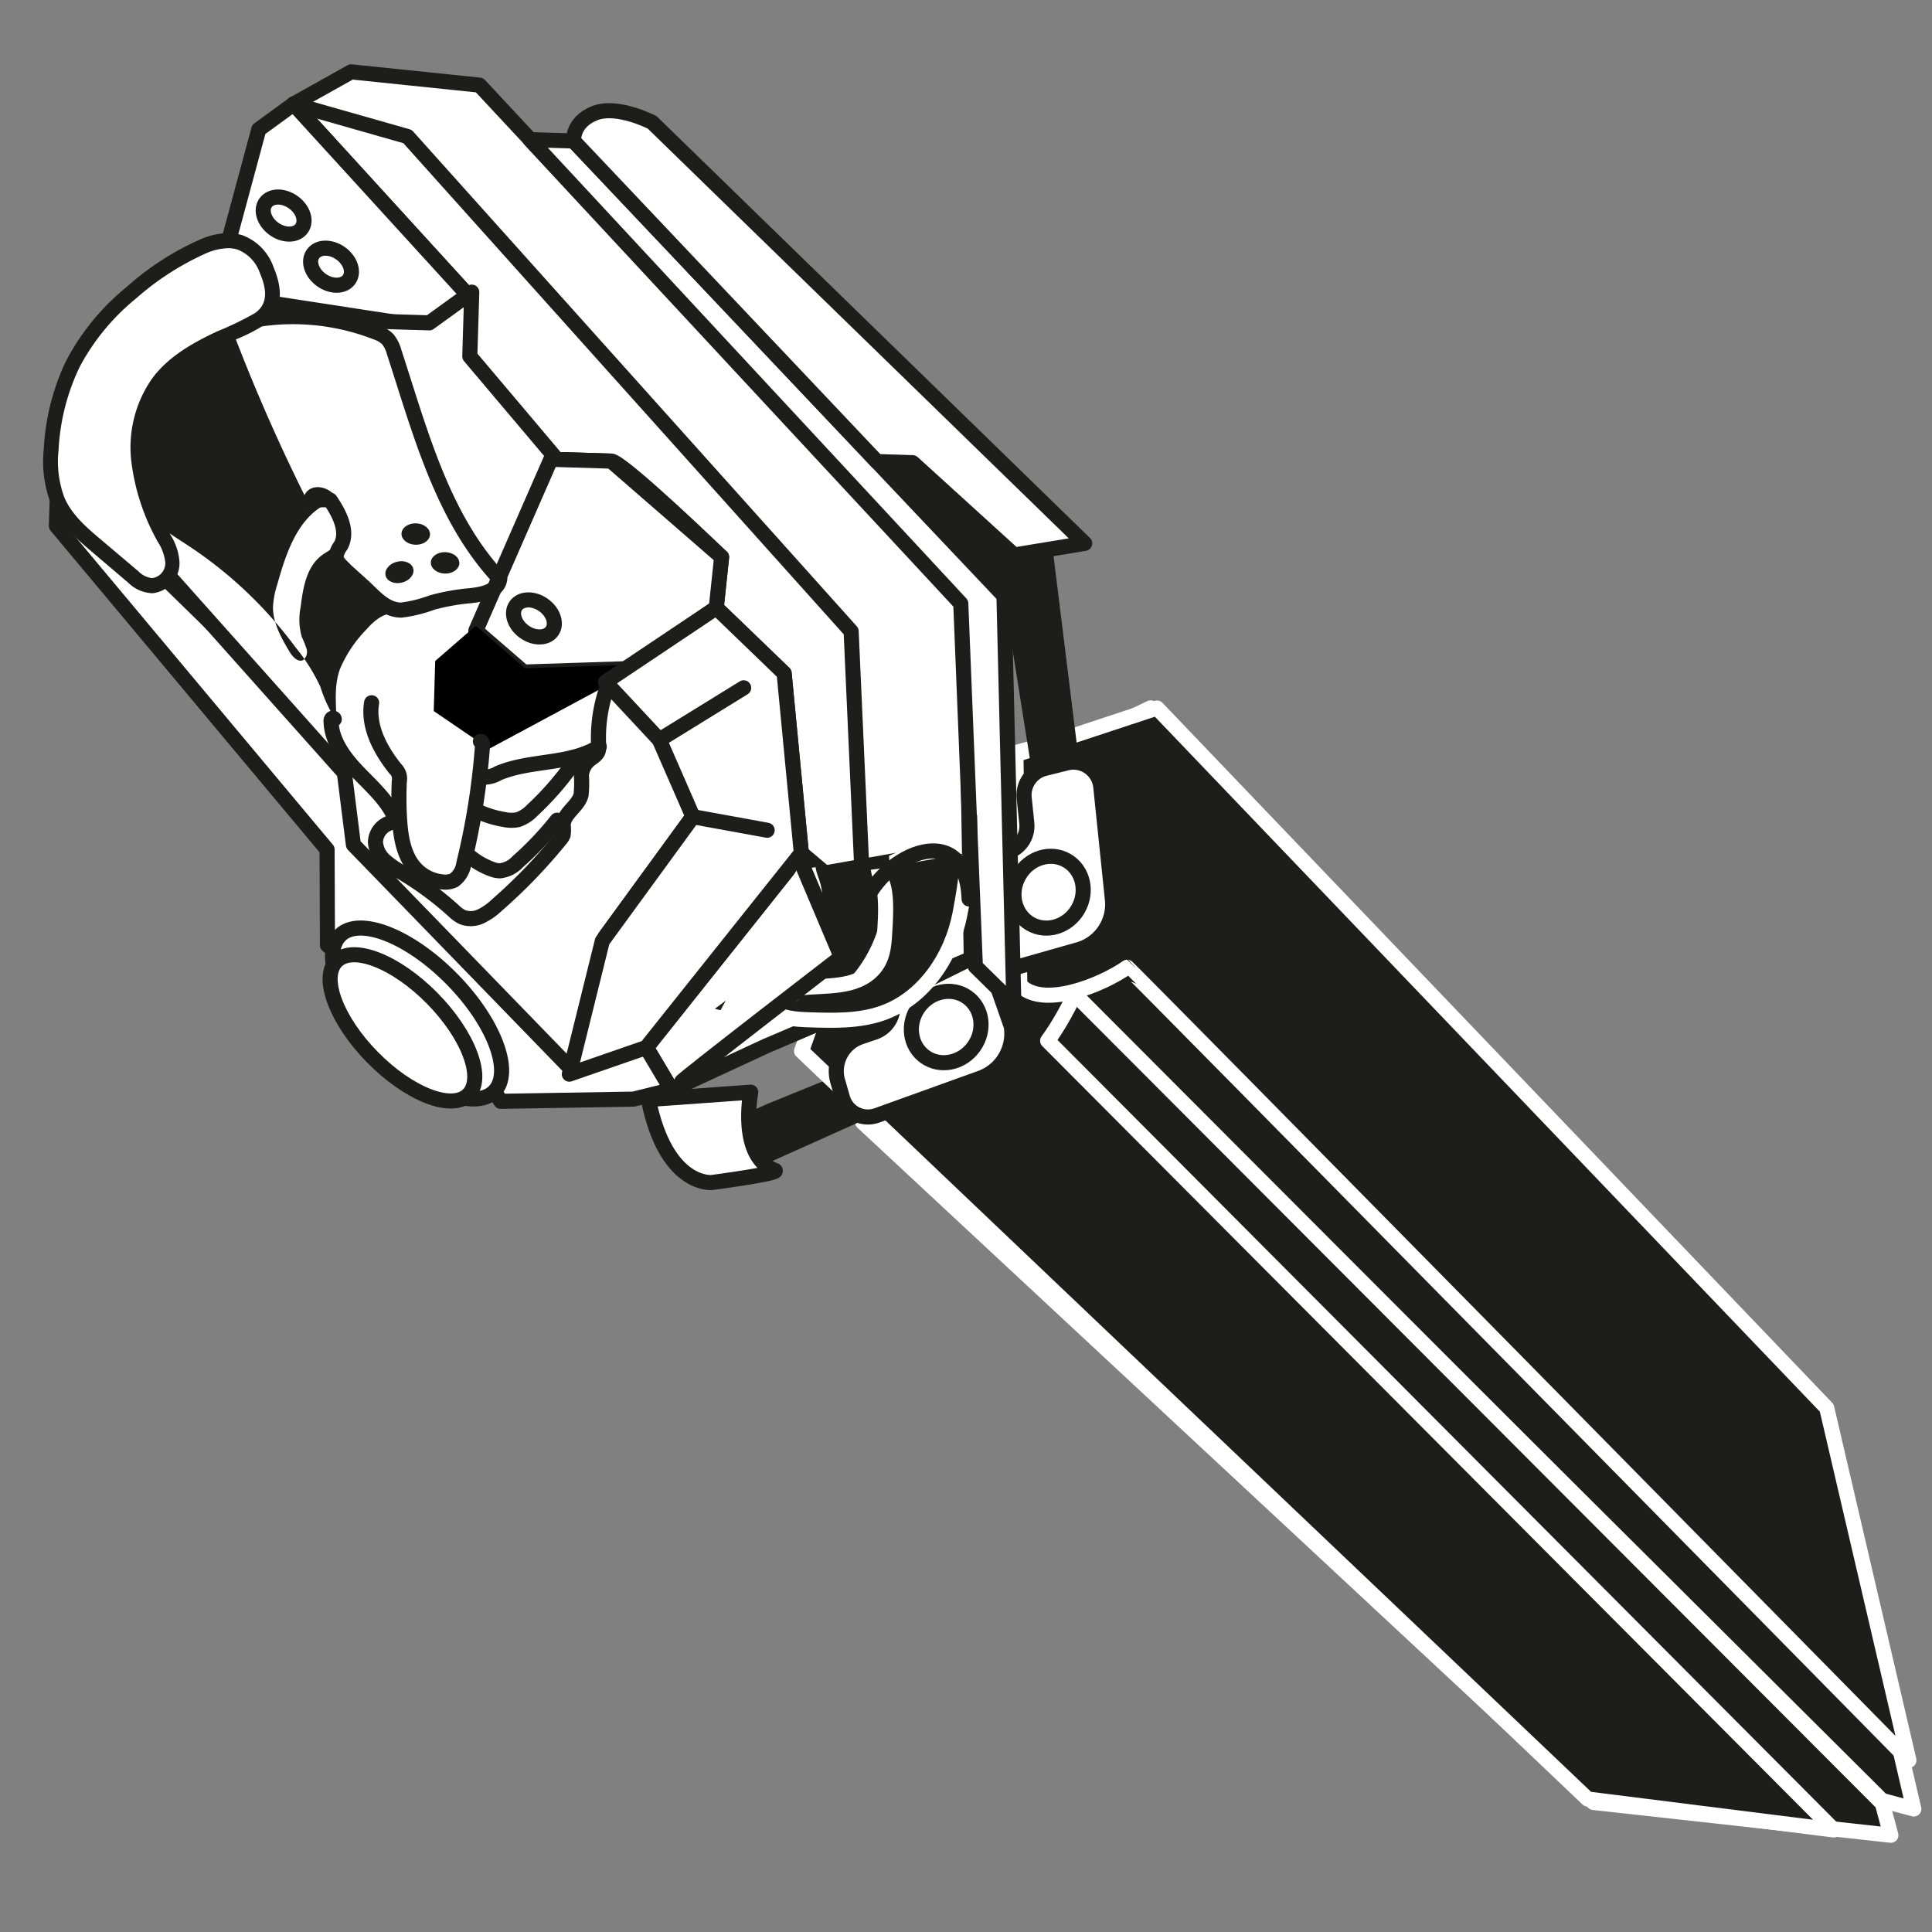 <svg xmlns="http://www.w3.org/2000/svg" viewBox="0 0 256 256"><rect x="0" y="0" width="256" height="256" fill="#808080" stroke="none"/><defs><style>.cls-1,.cls-2,.cls-7{fill:#1d1d1b;}.cls-1,.cls-7{stroke:#fff;}.cls-1,.cls-3,.cls-5{stroke-linecap:round;}.cls-1,.cls-3,.cls-5,.cls-8{stroke-linejoin:round;}.cls-1,.cls-3,.cls-5,.cls-7,.cls-8{stroke-width:2px;}.cls-3,.cls-6{fill:#fff;}.cls-3,.cls-5,.cls-8{stroke:#1d1d1b;}.cls-4{stroke:#000;}.cls-4,.cls-7{stroke-miterlimit:10;}.cls-5,.cls-8{fill:none;}.cls-8{stroke-linecap:square;}</style></defs><g id="Heavy_duty_harness" data-name="Heavy duty harness"><polygon class="cls-1" points="147.63 96.12 152.46 93.8 241.2 186.53 253.59 239.7 249.38 238.57 133.06 122.78 133.76 99.95 147.63 96.12"/><polygon class="cls-1" points="116.63 143.88 114.31 148.71 211.15 238.84 250.55 243.18 249.42 238.96 133.49 122.79 117.09 129.71 116.63 143.88"/><polyline class="cls-2" points="124.9 143.72 99.72 155.02 97.78 150.22 96.84 148.16 99.78 147.12 101.71 146.26 122.22 137.91"/><path class="cls-1" d="M143.33,122.05c3.16,3-2,12.48-4.51,15.86L243,242.48l-32.62-4.1L106.21,139.27l6.63-18.53Z"/><path class="cls-3" d="M130.52,126.07,134,136a6.27,6.27,0,0,1-4.18,6.89l-13.63,4.91a3.5,3.5,0,0,1-4.55-2.32l-.64-2.22a4.79,4.79,0,0,1,3.07-5.87l1.8-.61a3.6,3.6,0,0,0,2.26-4.57h0Z"/><ellipse class="cls-3" cx="125.37" cy="136.08" rx="4.84" ry="4.5" transform="translate(-58.11 159.93) rotate(-54.75)"/><path class="cls-3" d="M127.93,80.54,128.7,127l-27.21,11.61L89,144.4l-3.33-5.6L106.18,113,103.9,89.21l-9-8.67.71-6.73S82.49,61.15,81,61.1l-8-.24L61.88,47.76l.26-8.5L38.9,13.79l7.63-4.27,17,1.76L127,79.35Z"/><polygon class="cls-3" points="83.95 145.64 66.35 145.93 64.95 143.67 43.39 125.24 43.34 112.57 7.47 69.68 7.59 65.88 21.27 76.04 85.63 138.8 88.96 144.4 83.95 145.64"/><polygon class="cls-3" points="30.07 32.78 36.34 40.23 56.51 43.33 62.14 39.26 38.9 13.79 34.29 17.15 30.07 32.78"/><path class="cls-3" d="M21.63,75.48l24,26.92,1.2,9.53L75.8,141.78l4.37-17.64,12-16.47-4.44-10.2-7.06-6.58-14.07-14,6.75-16.54L62.25,47.21l.26-8.5-5.63,4.07L50,42.57,35.39,40.51,20.31,49.83s-3.57,13.24-3.15,13.64S21.63,75.48,21.63,75.48Z"/><polygon class="cls-3" points="72.99 60.86 63.05 83.57 69.38 89.05 83.53 88.59 94.91 80.54 95.62 73.81 80.99 61.1 72.99 60.86"/><polygon class="cls-4" points="57.98 93.96 58.16 87.82 63.05 83.57 69.38 89.05 83.53 88.59 64.84 98.64 57.98 93.96"/><polygon class="cls-3" points="85.63 138.8 106.18 113.03 103.9 89.21 94.91 80.54 80.23 90.37 87.37 98.03 91.82 108.22 79.81 124.69 75.44 142.33 85.63 138.8"/><line class="cls-3" x1="91.82" y1="108.22" x2="101.65" y2="110.01"/><line class="cls-3" x1="98.54" y1="91.14" x2="87.37" y2="98.03"/><path class="cls-1" d="M135.13,130.49c2.94,3.23,10.78.1,14.23-2.32.17,0,103.58,105.08,103.58,105.08l-10.89-46.69L153.31,93.82,134.61,100Z"/><polyline class="cls-5" points="38.9 13.79 54 18.09 112.78 83.65 114.41 119.99 106.18 113.03"/><path class="cls-3" d="M134.39,128.25l8.49-2.41a6.25,6.25,0,0,0,4.52-6.67l-1.54-14.9a3.65,3.65,0,0,0-4.52-3.17l-2.88.72a3.64,3.64,0,0,0-2.75,3.92l.34,3.29a3.61,3.61,0,0,1-3.22,4l-2.62.27Z"/><ellipse class="cls-3" cx="138.94" cy="118.21" rx="4.84" ry="4.5" transform="translate(-33.07 178.96) rotate(-59.84)"/><polygon class="cls-3" points="134.34 133.06 133.03 78.95 76 18.68 70.22 18.5 127.31 79.97 129.24 128.05 134.34 133.06"/><path class="cls-3" d="M134.38,73.54,143.73,72,86.42,16.22S81.79,13.81,78.79,15,76,18.68,76,18.68l40.2,42.48,4.73.15Z"/><polyline class="cls-2" points="142.87 100.1 139.48 72.71 134.38 73.54 120.93 61.31 116.2 61.16 133.03 78.95 136.51 100.82"/><path class="cls-5" d="M44.53,73.68a3.24,3.24,0,0,1,.64-1.4c1-1.91-.2-4.21-1.41-6a6.87,6.87,0,0,0-3.89.62A243.22,243.22,0,0,1,30,44.5a1.14,1.14,0,0,1,0-1.06,1.1,1.1,0,0,1,.62-.35A30.3,30.3,0,0,1,49.77,44a4.2,4.2,0,0,1,1.61.94,4.55,4.55,0,0,1,.84,1.69c3.47,10.61,6.39,22,14,30.07-.22,1.73-2.49,2.11-4.22,2.26a28.5,28.5,0,0,0-4.76.88,17.49,17.49,0,0,1-4.08,1c-2.21,0-3.72-2-5.2-3.31l-2.14-1.93C45.34,75.06,44.51,74.48,44.53,73.68Z"/><path class="cls-2" d="M43,66.9c-3.67,2-5.12,6.5-6.26,10.54a11.82,11.82,0,0,0-.57,3c0,2.14,1.11,4.1,2.2,5.93.41.67,1.13,1.45,1.82,1.08A1.42,1.42,0,0,0,40.63,86,12.27,12.27,0,0,0,40,84.43a8.26,8.26,0,0,1-.16-4c.3-2.49.75-5.26,2.74-6.8.79-.61,1.79-1,2.28-1.87A4.07,4.07,0,0,0,45.24,70a6.65,6.65,0,0,0-.8-4.23c-.84-1.2-2.78-1.71-3.78-.63-.51.55-1.08,2.1-.31,2.68.11-.39,0-.74.29-1.11a2.1,2.1,0,0,1,2.27-.7,4.08,4.08,0,0,1,2.18,3c.46,1.77.18,4.13-1.54,4.74a81.19,81.19,0,0,1,9.34,7.83c-1.47-.88-3.21.53-4.33,1.82a16.92,16.92,0,0,0-3.51,5.24c-.81,2.26-.51,4.54-.47,6.87a17.73,17.73,0,0,1-2.13-4.51,24.6,24.6,0,0,0-3.26-5.19,56.62,56.62,0,0,0-8.59-9.25,56,56,0,0,0-5.67-4.27c-2.77-1.83-5.88-3.6-7.28-6.62a10.45,10.45,0,0,1-.35-7,30.86,30.86,0,0,1,2.83-6.52,19,19,0,0,1,2.17-3.48c1.9-2.25,4.7-3.49,7.41-4.65,4.07,7.51,5.88,16.16,10.41,23.39"/><path class="cls-6" d="M20.13,77.6a3.89,3.89,0,0,1-2.44-1.14L12.88,72.4C11,70.77,8.77,68.92,7.64,66.32a14.67,14.67,0,0,1-.84-6.74A29.56,29.56,0,0,1,9.34,48.92c.2-.44.42-.87.65-1.3a30.4,30.4,0,0,1,7.46-8.86,36.55,36.55,0,0,1,9.61-6.17,8.69,8.69,0,0,1,3.17-.7,5.08,5.08,0,0,1,1.52.22,6,6,0,0,1,3.58,3.72c1.27,3,.9,5.2-1.09,6.52a21.18,21.18,0,0,1-3.5,1.75c-.56.24-1.11.47-1.65.73C26,46.32,22.81,48.1,20.76,51A14.85,14.85,0,0,0,18.34,61a27.62,27.62,0,0,0,3.39,10.28l.06.1a6.88,6.88,0,0,1,1,3.08,3,3,0,0,1-2.57,3.11Z"/><path class="cls-2" d="M30.23,32.89a4.23,4.23,0,0,1,1.22.17,5.12,5.12,0,0,1,3,3.16c.8,1.89,1.23,4-.72,5.3a41.48,41.48,0,0,1-5,2.41C25.39,45.5,22.1,47.38,20,50.38a15.92,15.92,0,0,0-2.6,10.74,28.81,28.81,0,0,0,3.5,10.66,6.25,6.25,0,0,1,1,2.73A2,2,0,0,1,20.2,76.6h-.07a3,3,0,0,1-1.8-.91l-4.8-4.06c-1.95-1.64-4-3.37-5-5.71a13.74,13.74,0,0,1-.77-6.28,28.79,28.79,0,0,1,2.46-10.3c.19-.42.4-.84.62-1.25a29.75,29.75,0,0,1,7.22-8.57,36.56,36.56,0,0,1,9.35-6,7.66,7.66,0,0,1,2.79-.63m0-2a9.44,9.44,0,0,0-3.54.78A36.94,36.94,0,0,0,16.81,38a31.51,31.51,0,0,0-7.7,9.16c-.24.44-.47.89-.68,1.35a30.87,30.87,0,0,0-2.63,11,15.66,15.66,0,0,0,.93,7.21c1.21,2.81,3.59,4.82,5.5,6.44L17,77.22a4.81,4.81,0,0,0,3.09,1.38h.18a4,4,0,0,0,3.51-4.13,7.6,7.6,0,0,0-1.15-3.53l-.05-.1a26.61,26.61,0,0,1-3.28-9.9,13.85,13.85,0,0,1,2.23-9.39c1.93-2.69,5-4.38,8-5.82.51-.24,1-.47,1.61-.71a22.73,22.73,0,0,0,3.66-1.83c1.69-1.12,3.31-3.37,1.46-7.75a6.94,6.94,0,0,0-4.2-4.29,6.41,6.41,0,0,0-1.82-.26Z"/><path class="cls-5" d="M80.32,91.44a20,20,0,0,0-1,7.28,2.21,2.21,0,0,1-.06.81c-.19.55-.78.83-1.22,1.2a3,3,0,0,0-1,2A16.51,16.51,0,0,1,77,105.3c-.36,1.54-2.29,2.42-2.38,4a4.76,4.76,0,0,1,0,1.31,2,2,0,0,1-.39.62,70.38,70.38,0,0,1-8.39,8.7,8.29,8.29,0,0,1-2.11,1.48,3.1,3.1,0,0,1-2.51.09,4.85,4.85,0,0,1-1.16-.86,43.32,43.32,0,0,0-6.77-5,13,13,0,0,1-2.3-1.58,3.67,3.67,0,0,1-1.24-2.44,2.76,2.76,0,0,1,2.79-2.71c-.9-2.54-3-4.43-4.88-6.36s-3.71-4.24-3.79-6.93a.51.51,0,0,1,.1-.4c.1-.1.32-.06.32.08"/><path class="cls-5" d="M63.66,98.24c.22,0,.3.27.28.49a94.28,94.28,0,0,1-2.48,15.68,3.29,3.29,0,0,1-1.3,2.22,2.62,2.62,0,0,1-1.44.24,5.67,5.67,0,0,1-3.6-1.7c-1.59-1.66-2-4.11-2.16-6.4a46,46,0,0,1-.05-5.25,1.77,1.77,0,0,0-.51-1.63c-2-2.49-3.68-5.61-3.16-8.77"/><path class="cls-5" d="M76.37,100.55a39.39,39.39,0,0,1-5.86,6.84,4.72,4.72,0,0,1-1.85,1.21,4.27,4.27,0,0,1-1.78,0,13.36,13.36,0,0,1-3.94-1.27"/><path class="cls-5" d="M73.82,108.68a42.87,42.87,0,0,1-5.2,5.49,3.8,3.8,0,0,1-2.4,1.22,3.31,3.31,0,0,1-1.07-.23,9.9,9.9,0,0,1-2.81-1.59"/><path class="cls-7" d="M118.7,113c.51,1.15-.55,6.76-.79,8-1.09,5.74-4.79,11.25-10.29,13.18-3.07,1.08-6.41,1-9.66.89-1.78-.06-3.7-.16-5.11-1.26l2.87-2.13c0,.22.82-1,.82-.8,3.43-.45,7.62.16,10-2.63,1.35-1.59,1.32-3.58,1.44-5.67.34-5.71-.61-5.47-.9-7.53"/><path class="cls-5" d="M79.4,98.93c-3.94,2.46-9.12,1.71-13.39,3.53a3.55,3.55,0,0,1-2.28.49"/><path class="cls-3" d="M99.48,144.72s-1.68,8.58,3.25,10.39c.34.43-8.42,1.58-8.42,1.58s-6.06.61-8.39-11Z"/><ellipse class="cls-3" cx="55.27" cy="134.29" rx="6.49" ry="14.54" transform="translate(-78.31 77.32) rotate(-44.53)"/><ellipse class="cls-3" cx="53.33" cy="136.19" rx="5.56" ry="12.44" transform="translate(-80.2 76.51) rotate(-44.53)"/><path class="cls-7" d="M128,113.06c.51,1.15-.55,6.76-.79,8-1.1,5.74-4.79,11.25-10.29,13.18-3.07,1.08-6.41,1-9.66.89-1.78-.06-3.7-.16-5.11-1.26l2.87-2.13c0,.22.81-1,.82-.81,3.42-.44,7.62.17,10-2.62,1.35-1.59,1.31-3.58,1.44-5.67.34-5.71-.61-5.47-.9-7.53"/><path class="cls-5" d="M114.41,120c2.84-7.1,13.64-11.55,14-.88"/><path class="cls-3" d="M106.14,114.22l5.32,12.59s-21.59,16.62-21.13,16.52"/><line class="cls-8" x1="128.48" y1="108.99" x2="128.55" y2="118.11"/><ellipse class="cls-2" cx="55.1" cy="70.76" rx="1.42" ry="1.89" transform="translate(-17.31 123.69) rotate(-88.26)"/><ellipse class="cls-2" cx="58.98" cy="74.58" rx="1.42" ry="1.89" transform="translate(-17.36 131.27) rotate(-88.26)"/><ellipse class="cls-2" cx="52.92" cy="75.82" rx="1.89" ry="1.42" transform="translate(-17.06 15.39) rotate(-14.28)"/><ellipse class="cls-3" cx="70.75" cy="81.94" rx="2.18" ry="2.93" transform="translate(-37 92.43) rotate(-54.75)"/><ellipse class="cls-3" cx="37.58" cy="28.56" rx="2.18" ry="2.93" transform="translate(-7.43 42.77) rotate(-54.75)"/><ellipse class="cls-3" cx="43.86" cy="35.34" rx="2.18" ry="2.93" transform="translate(-10.31 50.76) rotate(-54.75)"/></g></svg>